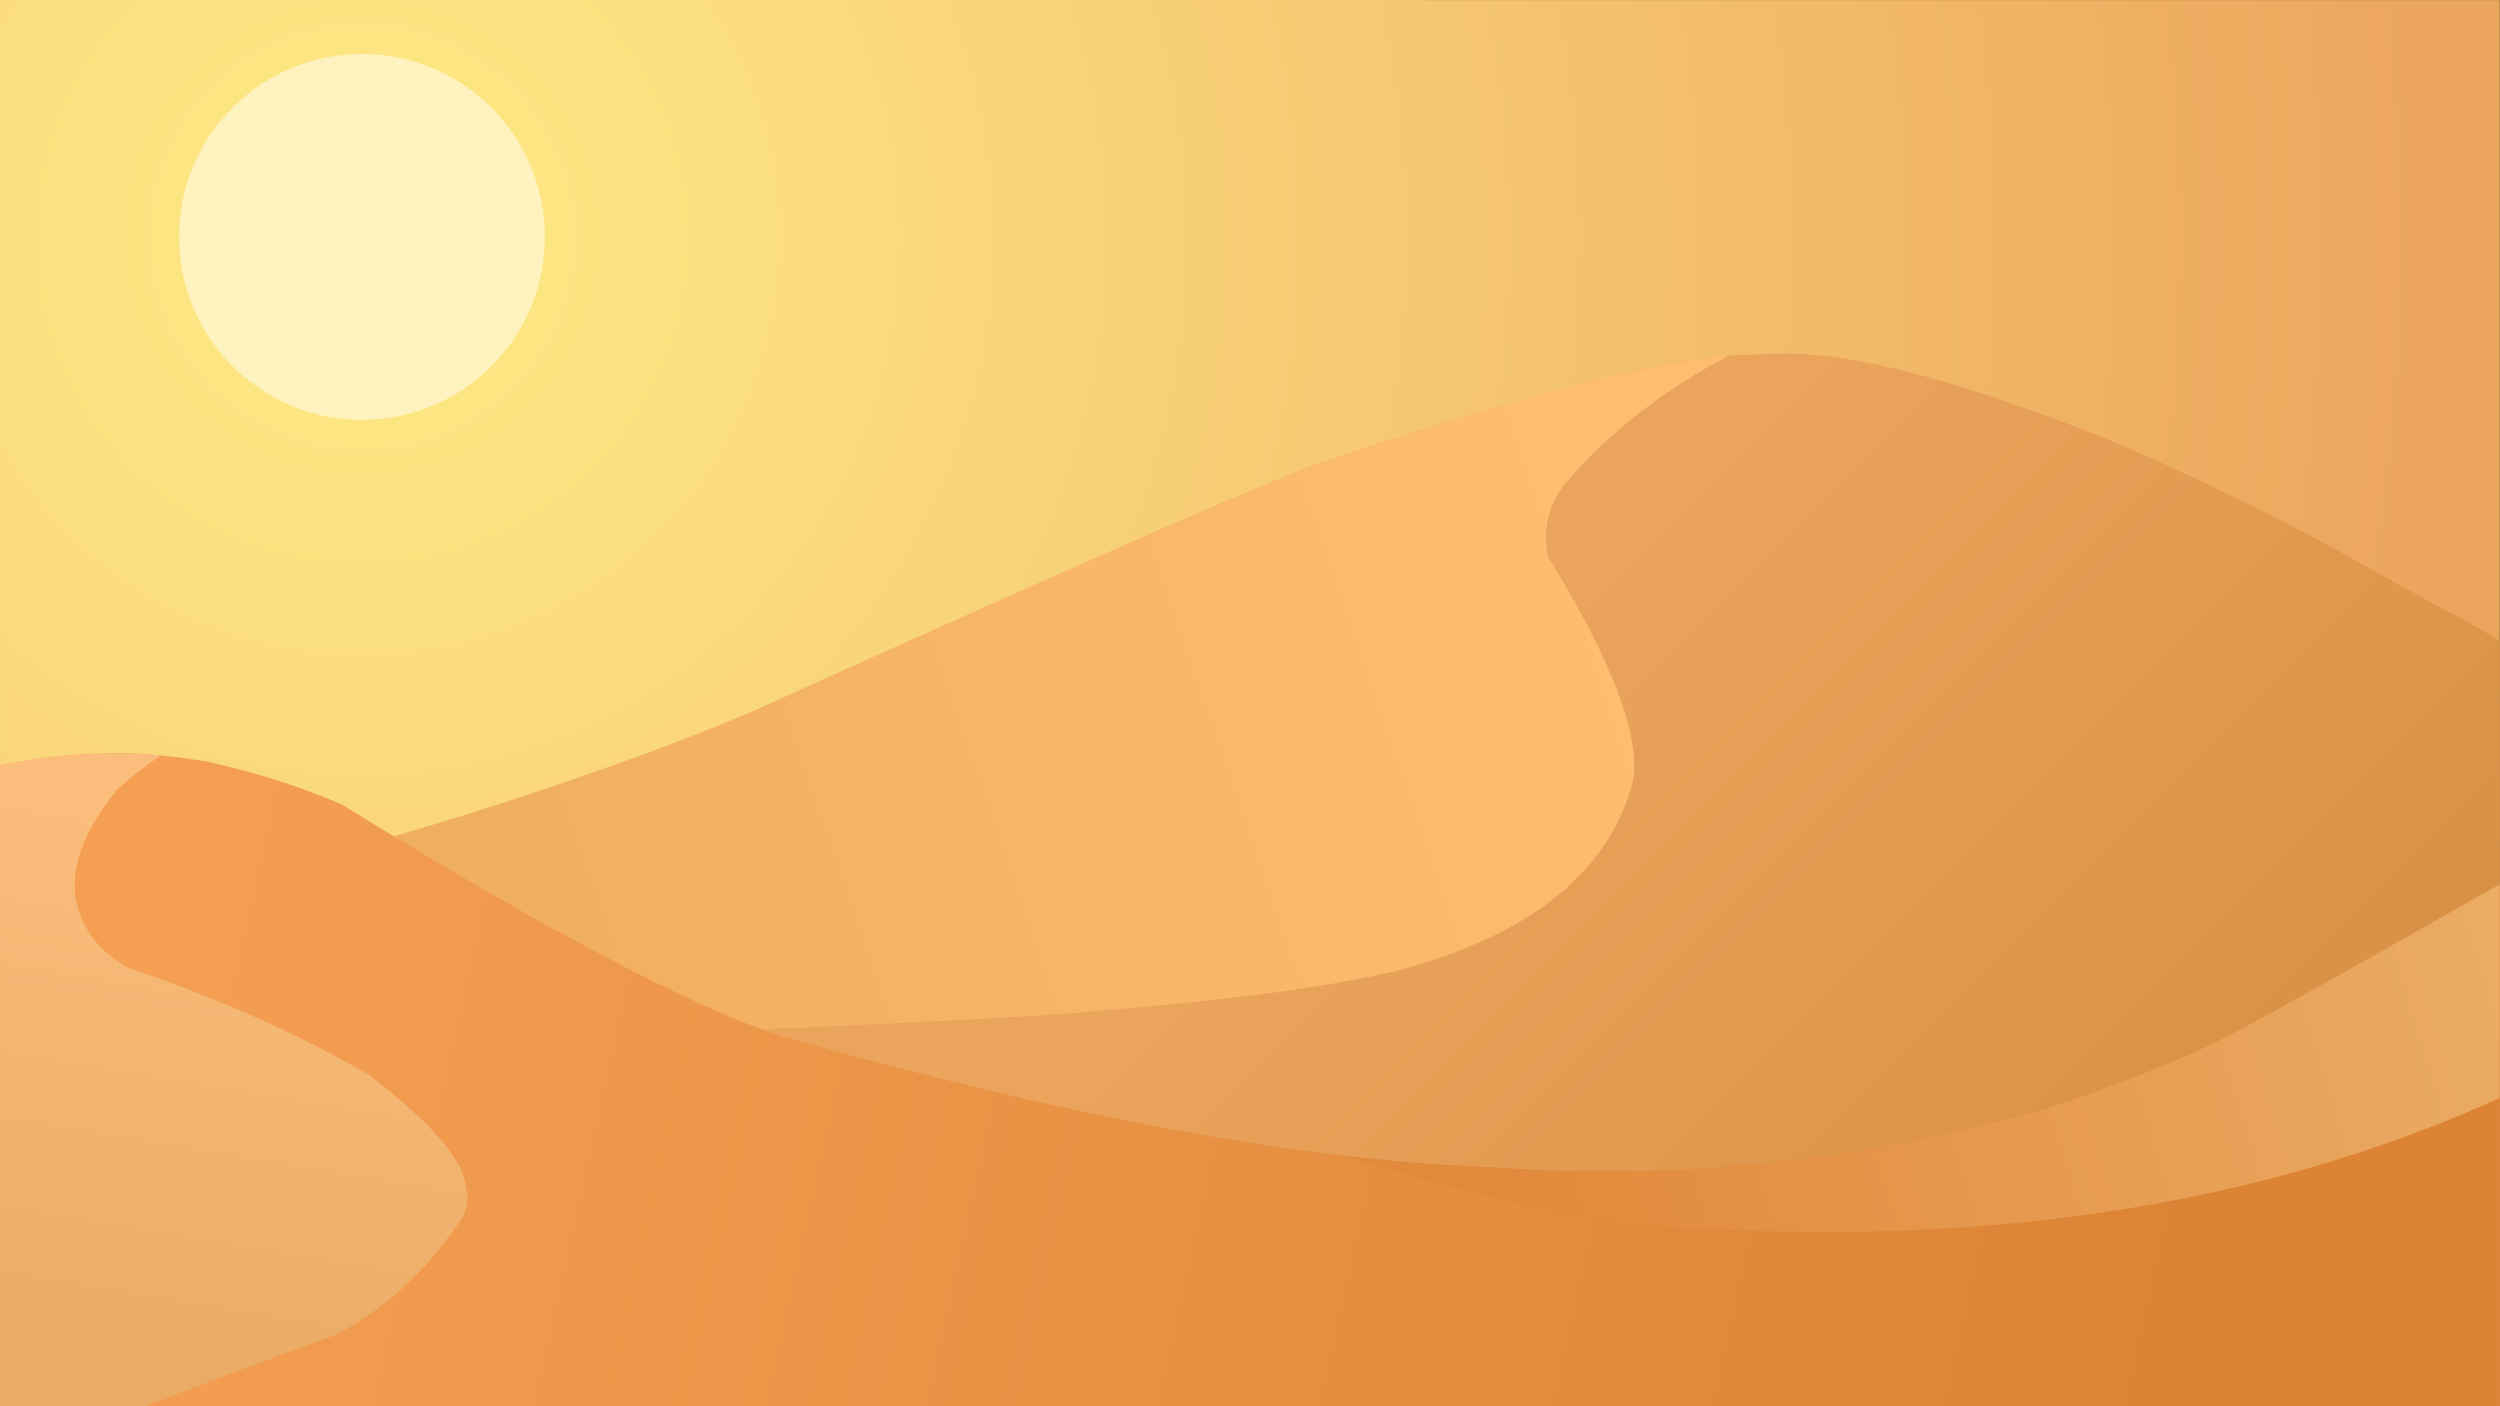 <?xml version="1.0" encoding="UTF-8"?>
<svg xmlns="http://www.w3.org/2000/svg" xmlns:xlink="http://www.w3.org/1999/xlink" width="3840" height="2160" viewBox="0 0 3840 2160">
<rect x="0" y="0" width="3840" height="2160" fill="#333333" stroke="none"/>
<defs>
<clipPath id="clip-0">
<path clip-rule="nonzero" d="M 0.016 0 L 0.016 2160 L 3839.641 2159.914 L 3839.641 0.09 Z M 0.016 0 "/>
</clipPath>
<clipPath id="clip-1">
<path clip-rule="nonzero" d="M 0.016 0 L 0.016 2160 L 3839.641 2159.914 L 3839.641 0.09 Z M 0.016 0 "/>
</clipPath>
<radialGradient id="radial-pattern-0" gradientUnits="userSpaceOnUse" cx="-1198.5" cy="-214.707" fx="-1198.5" fy="-214.707" r="3227.722" gradientTransform="matrix(1, 0, 0, 1, 1754.55, 578.6)">
<stop offset="0" stop-color="rgb(99.969%, 92.439%, 52.486%)" stop-opacity="1"/>
<stop offset="0.008" stop-color="rgb(99.896%, 92.168%, 52.328%)" stop-opacity="1"/>
<stop offset="0.02" stop-color="rgb(99.809%, 91.841%, 52.139%)" stop-opacity="1"/>
<stop offset="0.031" stop-color="rgb(99.722%, 91.515%, 51.952%)" stop-opacity="1"/>
<stop offset="0.043" stop-color="rgb(99.635%, 91.188%, 51.762%)" stop-opacity="1"/>
<stop offset="0.055" stop-color="rgb(99.547%, 90.863%, 51.575%)" stop-opacity="1"/>
<stop offset="0.066" stop-color="rgb(99.46%, 90.536%, 51.385%)" stop-opacity="1"/>
<stop offset="0.078" stop-color="rgb(99.373%, 90.21%, 51.198%)" stop-opacity="1"/>
<stop offset="0.09" stop-color="rgb(99.286%, 89.883%, 51.009%)" stop-opacity="1"/>
<stop offset="0.102" stop-color="rgb(99.199%, 89.557%, 50.821%)" stop-opacity="1"/>
<stop offset="0.113" stop-color="rgb(99.11%, 89.23%, 50.632%)" stop-opacity="1"/>
<stop offset="0.125" stop-color="rgb(99.023%, 88.905%, 50.444%)" stop-opacity="1"/>
<stop offset="0.137" stop-color="rgb(98.936%, 88.579%, 50.255%)" stop-opacity="1"/>
<stop offset="0.148" stop-color="rgb(98.849%, 88.252%, 50.067%)" stop-opacity="1"/>
<stop offset="0.16" stop-color="rgb(98.761%, 87.926%, 49.878%)" stop-opacity="1"/>
<stop offset="0.172" stop-color="rgb(98.674%, 87.599%, 49.69%)" stop-opacity="1"/>
<stop offset="0.184" stop-color="rgb(98.587%, 87.273%, 49.501%)" stop-opacity="1"/>
<stop offset="0.195" stop-color="rgb(98.5%, 86.946%, 49.313%)" stop-opacity="1"/>
<stop offset="0.207" stop-color="rgb(98.413%, 86.621%, 49.124%)" stop-opacity="1"/>
<stop offset="0.219" stop-color="rgb(98.325%, 86.295%, 48.936%)" stop-opacity="1"/>
<stop offset="0.23" stop-color="rgb(98.238%, 85.968%, 48.749%)" stop-opacity="1"/>
<stop offset="0.242" stop-color="rgb(98.151%, 85.641%, 48.56%)" stop-opacity="1"/>
<stop offset="0.254" stop-color="rgb(98.079%, 85.37%, 48.402%)" stop-opacity="1"/>
<stop offset="0.262" stop-color="rgb(98.019%, 85.152%, 48.277%)" stop-opacity="1"/>
<stop offset="0.27" stop-color="rgb(97.961%, 84.935%, 48.152%)" stop-opacity="1"/>
<stop offset="0.277" stop-color="rgb(97.903%, 84.717%, 48.026%)" stop-opacity="1"/>
<stop offset="0.285" stop-color="rgb(97.845%, 84.5%, 47.9%)" stop-opacity="1"/>
<stop offset="0.293" stop-color="rgb(97.787%, 84.282%, 47.775%)" stop-opacity="1"/>
<stop offset="0.301" stop-color="rgb(97.729%, 84.064%, 47.649%)" stop-opacity="1"/>
<stop offset="0.309" stop-color="rgb(97.67%, 83.847%, 47.523%)" stop-opacity="1"/>
<stop offset="0.316" stop-color="rgb(97.612%, 83.629%, 47.398%)" stop-opacity="1"/>
<stop offset="0.324" stop-color="rgb(97.554%, 83.412%, 47.272%)" stop-opacity="1"/>
<stop offset="0.332" stop-color="rgb(97.496%, 83.194%, 47.147%)" stop-opacity="1"/>
<stop offset="0.34" stop-color="rgb(97.438%, 82.977%, 47.021%)" stop-opacity="1"/>
<stop offset="0.348" stop-color="rgb(97.38%, 82.759%, 46.895%)" stop-opacity="1"/>
<stop offset="0.355" stop-color="rgb(97.322%, 82.542%, 46.77%)" stop-opacity="1"/>
<stop offset="0.363" stop-color="rgb(97.263%, 82.324%, 46.645%)" stop-opacity="1"/>
<stop offset="0.371" stop-color="rgb(97.205%, 82.106%, 46.518%)" stop-opacity="1"/>
<stop offset="0.379" stop-color="rgb(97.147%, 81.889%, 46.393%)" stop-opacity="1"/>
<stop offset="0.387" stop-color="rgb(97.089%, 81.671%, 46.268%)" stop-opacity="1"/>
<stop offset="0.395" stop-color="rgb(97.031%, 81.454%, 46.141%)" stop-opacity="1"/>
<stop offset="0.402" stop-color="rgb(96.973%, 81.236%, 46.016%)" stop-opacity="1"/>
<stop offset="0.41" stop-color="rgb(96.915%, 81.02%, 45.891%)" stop-opacity="1"/>
<stop offset="0.418" stop-color="rgb(96.855%, 80.801%, 45.764%)" stop-opacity="1"/>
<stop offset="0.426" stop-color="rgb(96.797%, 80.585%, 45.639%)" stop-opacity="1"/>
<stop offset="0.434" stop-color="rgb(96.739%, 80.367%, 45.514%)" stop-opacity="1"/>
<stop offset="0.441" stop-color="rgb(96.681%, 80.148%, 45.389%)" stop-opacity="1"/>
<stop offset="0.449" stop-color="rgb(96.623%, 79.932%, 45.262%)" stop-opacity="1"/>
<stop offset="0.457" stop-color="rgb(96.565%, 79.713%, 45.137%)" stop-opacity="1"/>
<stop offset="0.465" stop-color="rgb(96.506%, 79.497%, 45.012%)" stop-opacity="1"/>
<stop offset="0.473" stop-color="rgb(96.448%, 79.279%, 44.885%)" stop-opacity="1"/>
<stop offset="0.48" stop-color="rgb(96.39%, 79.062%, 44.76%)" stop-opacity="1"/>
<stop offset="0.488" stop-color="rgb(96.332%, 78.844%, 44.635%)" stop-opacity="1"/>
<stop offset="0.496" stop-color="rgb(96.274%, 78.627%, 44.508%)" stop-opacity="1"/>
<stop offset="0.504" stop-color="rgb(96.201%, 78.355%, 44.351%)" stop-opacity="1"/>
<stop offset="0.516" stop-color="rgb(96.114%, 78.029%, 44.164%)" stop-opacity="1"/>
<stop offset="0.527" stop-color="rgb(96.025%, 77.702%, 43.974%)" stop-opacity="1"/>
<stop offset="0.539" stop-color="rgb(95.938%, 77.376%, 43.787%)" stop-opacity="1"/>
<stop offset="0.551" stop-color="rgb(95.851%, 77.049%, 43.597%)" stop-opacity="1"/>
<stop offset="0.562" stop-color="rgb(95.764%, 76.723%, 43.41%)" stop-opacity="1"/>
<stop offset="0.574" stop-color="rgb(95.677%, 76.396%, 43.221%)" stop-opacity="1"/>
<stop offset="0.586" stop-color="rgb(95.589%, 76.071%, 43.033%)" stop-opacity="1"/>
<stop offset="0.598" stop-color="rgb(95.502%, 75.745%, 42.844%)" stop-opacity="1"/>
<stop offset="0.609" stop-color="rgb(95.415%, 75.418%, 42.656%)" stop-opacity="1"/>
<stop offset="0.621" stop-color="rgb(95.328%, 75.092%, 42.467%)" stop-opacity="1"/>
<stop offset="0.633" stop-color="rgb(95.255%, 74.82%, 42.311%)" stop-opacity="1"/>
<stop offset="0.641" stop-color="rgb(95.197%, 74.602%, 42.184%)" stop-opacity="1"/>
<stop offset="0.648" stop-color="rgb(95.139%, 74.385%, 42.059%)" stop-opacity="1"/>
<stop offset="0.656" stop-color="rgb(95.081%, 74.167%, 41.934%)" stop-opacity="1"/>
<stop offset="0.664" stop-color="rgb(95.023%, 73.95%, 41.808%)" stop-opacity="1"/>
<stop offset="0.672" stop-color="rgb(94.965%, 73.732%, 41.682%)" stop-opacity="1"/>
<stop offset="0.68" stop-color="rgb(94.905%, 73.514%, 41.557%)" stop-opacity="1"/>
<stop offset="0.688" stop-color="rgb(94.847%, 73.297%, 41.431%)" stop-opacity="1"/>
<stop offset="0.695" stop-color="rgb(94.789%, 73.079%, 41.306%)" stop-opacity="1"/>
<stop offset="0.703" stop-color="rgb(94.731%, 72.862%, 41.18%)" stop-opacity="1"/>
<stop offset="0.711" stop-color="rgb(94.673%, 72.644%, 41.054%)" stop-opacity="1"/>
<stop offset="0.719" stop-color="rgb(94.615%, 72.427%, 40.929%)" stop-opacity="1"/>
<stop offset="0.727" stop-color="rgb(94.556%, 72.209%, 40.804%)" stop-opacity="1"/>
<stop offset="0.734" stop-color="rgb(94.498%, 71.992%, 40.677%)" stop-opacity="1"/>
<stop offset="0.742" stop-color="rgb(94.44%, 71.774%, 40.552%)" stop-opacity="1"/>
<stop offset="0.75" stop-color="rgb(94.382%, 71.556%, 40.427%)" stop-opacity="1"/>
<stop offset="0.758" stop-color="rgb(94.308%, 71.284%, 40.269%)" stop-opacity="1"/>
<stop offset="0.77" stop-color="rgb(94.221%, 70.959%, 40.08%)" stop-opacity="1"/>
<stop offset="0.781" stop-color="rgb(94.135%, 70.633%, 39.893%)" stop-opacity="1"/>
<stop offset="0.793" stop-color="rgb(94.046%, 70.306%, 39.703%)" stop-opacity="1"/>
<stop offset="0.805" stop-color="rgb(93.959%, 69.98%, 39.516%)" stop-opacity="1"/>
<stop offset="0.816" stop-color="rgb(93.887%, 69.708%, 39.359%)" stop-opacity="1"/>
<stop offset="0.824" stop-color="rgb(93.829%, 69.49%, 39.233%)" stop-opacity="1"/>
<stop offset="0.832" stop-color="rgb(93.77%, 69.273%, 39.107%)" stop-opacity="1"/>
<stop offset="0.84" stop-color="rgb(93.712%, 69.055%, 38.982%)" stop-opacity="1"/>
<stop offset="0.848" stop-color="rgb(93.654%, 68.837%, 38.857%)" stop-opacity="1"/>
<stop offset="0.855" stop-color="rgb(93.596%, 68.62%, 38.73%)" stop-opacity="1"/>
<stop offset="0.863" stop-color="rgb(93.538%, 68.402%, 38.605%)" stop-opacity="1"/>
<stop offset="0.871" stop-color="rgb(93.48%, 68.185%, 38.48%)" stop-opacity="1"/>
<stop offset="0.879" stop-color="rgb(93.407%, 67.914%, 38.322%)" stop-opacity="1"/>
<stop offset="0.891" stop-color="rgb(93.32%, 67.587%, 38.133%)" stop-opacity="1"/>
<stop offset="0.902" stop-color="rgb(93.231%, 67.261%, 37.946%)" stop-opacity="1"/>
<stop offset="0.914" stop-color="rgb(93.159%, 66.989%, 37.788%)" stop-opacity="1"/>
<stop offset="0.922" stop-color="rgb(93.102%, 66.771%, 37.663%)" stop-opacity="1"/>
<stop offset="0.93" stop-color="rgb(93.044%, 66.554%, 37.537%)" stop-opacity="1"/>
<stop offset="0.938" stop-color="rgb(92.984%, 66.336%, 37.411%)" stop-opacity="1"/>
<stop offset="0.945" stop-color="rgb(92.911%, 66.064%, 37.254%)" stop-opacity="1"/>
<stop offset="0.957" stop-color="rgb(92.839%, 65.793%, 37.097%)" stop-opacity="1"/>
<stop offset="0.965" stop-color="rgb(92.781%, 65.575%, 36.972%)" stop-opacity="1"/>
<stop offset="0.973" stop-color="rgb(92.708%, 65.303%, 36.815%)" stop-opacity="1"/>
<stop offset="0.984" stop-color="rgb(92.636%, 65.031%, 36.658%)" stop-opacity="1"/>
<stop offset="0.992" stop-color="rgb(92.577%, 64.813%, 36.533%)" stop-opacity="1"/>
<stop offset="1" stop-color="rgb(92.548%, 64.705%, 36.47%)" stop-opacity="1"/>
</radialGradient>
<clipPath id="clip-2">
<path clip-rule="nonzero" d="M 0 543 L 3840 543 L 3840 2160 L 0 2160 Z M 0 543 "/>
</clipPath>
<clipPath id="clip-3">
<path clip-rule="nonzero" d="M 2744.051 543.012 C 2741.43 543.012 2738.84 543.039 2736.289 543.09 L 2687.609 544.789 C 2577.578 545.699 2363.371 599.301 2044.969 705.578 C 1989.039 721.25 1693.621 849.949 1158.711 1091.68 C 1049.578 1138.73 908.367 1189.988 735.074 1245.469 C 455.906 1333.727 210.883 1389.98 0 1414.23 L 0.016 1414.234 L 0.016 2160 L 3839.641 2159.914 L 3839.641 984.172 L 3839.672 984.172 C 3797.879 958.898 3772.672 944.82 3764.039 941.941 L 3571.91 835.289 C 3448.379 769.68 3333.949 715.07 3228.641 671.461 C 3013.18 585.828 2851.648 543.012 2744.051 543.012 Z M 2744.051 543.012 "/>
</clipPath>
<clipPath id="clip-4">
<path clip-rule="nonzero" d="M 2744.051 543.012 C 2741.43 543.012 2738.84 543.039 2736.289 543.09 L 2687.609 544.789 C 2577.578 545.699 2363.371 599.301 2044.969 705.578 C 1989.039 721.25 1693.621 849.949 1158.711 1091.68 C 1049.578 1138.73 908.367 1189.988 735.074 1245.469 C 455.906 1333.727 210.883 1389.98 0 1414.23 L 0.016 1414.234 L 0.016 2160 L 3839.641 2159.914 L 3839.641 984.172 L 3839.672 984.172 C 3797.879 958.898 3772.672 944.82 3764.039 941.941 L 3571.91 835.289 C 3448.379 769.68 3333.949 715.07 3228.641 671.461 C 3013.18 585.828 2851.648 543.012 2744.051 543.012 Z M 2744.051 543.012 "/>
</clipPath>
<linearGradient id="linear-pattern-0" gradientUnits="userSpaceOnUse" x1="-727.274" y1="-1659.584" x2="2910.507" y2="1978.186" gradientTransform="matrix(0.75, 0, 0, 0.75, 1754.55, 578.6)">
<stop offset="0" stop-color="rgb(92.548%, 64.705%, 36.47%)" stop-opacity="1"/>
<stop offset="0.296" stop-color="rgb(92.424%, 64.574%, 36.319%)" stop-opacity="1"/>
<stop offset="0.5" stop-color="rgb(92.3%, 64.444%, 36.169%)" stop-opacity="1"/>
<stop offset="0.508" stop-color="rgb(92.218%, 64.357%, 36.069%)" stop-opacity="1"/>
<stop offset="0.516" stop-color="rgb(92.053%, 64.183%, 35.87%)" stop-opacity="1"/>
<stop offset="0.523" stop-color="rgb(91.888%, 64.011%, 35.672%)" stop-opacity="1"/>
<stop offset="0.531" stop-color="rgb(91.724%, 63.838%, 35.472%)" stop-opacity="1"/>
<stop offset="0.539" stop-color="rgb(91.56%, 63.664%, 35.274%)" stop-opacity="1"/>
<stop offset="0.547" stop-color="rgb(91.396%, 63.492%, 35.074%)" stop-opacity="1"/>
<stop offset="0.555" stop-color="rgb(91.231%, 63.318%, 34.875%)" stop-opacity="1"/>
<stop offset="0.562" stop-color="rgb(91.068%, 63.145%, 34.677%)" stop-opacity="1"/>
<stop offset="0.57" stop-color="rgb(90.903%, 62.973%, 34.477%)" stop-opacity="1"/>
<stop offset="0.578" stop-color="rgb(90.738%, 62.799%, 34.279%)" stop-opacity="1"/>
<stop offset="0.586" stop-color="rgb(90.573%, 62.627%, 34.081%)" stop-opacity="1"/>
<stop offset="0.594" stop-color="rgb(90.41%, 62.454%, 33.881%)" stop-opacity="1"/>
<stop offset="0.602" stop-color="rgb(90.245%, 62.28%, 33.682%)" stop-opacity="1"/>
<stop offset="0.609" stop-color="rgb(90.08%, 62.108%, 33.482%)" stop-opacity="1"/>
<stop offset="0.617" stop-color="rgb(89.917%, 61.934%, 33.284%)" stop-opacity="1"/>
<stop offset="0.625" stop-color="rgb(89.752%, 61.761%, 33.086%)" stop-opacity="1"/>
<stop offset="0.633" stop-color="rgb(89.587%, 61.589%, 32.886%)" stop-opacity="1"/>
<stop offset="0.641" stop-color="rgb(89.424%, 61.415%, 32.687%)" stop-opacity="1"/>
<stop offset="0.648" stop-color="rgb(89.259%, 61.243%, 32.487%)" stop-opacity="1"/>
<stop offset="0.656" stop-color="rgb(89.095%, 61.07%, 32.289%)" stop-opacity="1"/>
<stop offset="0.664" stop-color="rgb(88.93%, 60.896%, 32.091%)" stop-opacity="1"/>
<stop offset="0.672" stop-color="rgb(88.766%, 60.724%, 31.891%)" stop-opacity="1"/>
<stop offset="0.68" stop-color="rgb(88.602%, 60.55%, 31.693%)" stop-opacity="1"/>
<stop offset="0.688" stop-color="rgb(88.437%, 60.378%, 31.494%)" stop-opacity="1"/>
<stop offset="0.695" stop-color="rgb(88.274%, 60.205%, 31.294%)" stop-opacity="1"/>
<stop offset="0.703" stop-color="rgb(88.109%, 60.031%, 31.096%)" stop-opacity="1"/>
<stop offset="0.704" stop-color="rgb(87.944%, 59.859%, 30.896%)" stop-opacity="1"/>
<stop offset="0.711" stop-color="rgb(87.862%, 59.773%, 30.797%)" stop-opacity="1"/>
<stop offset="0.719" stop-color="rgb(87.779%, 59.686%, 30.698%)" stop-opacity="1"/>
<stop offset="0.727" stop-color="rgb(87.616%, 59.512%, 30.499%)" stop-opacity="1"/>
<stop offset="0.734" stop-color="rgb(87.451%, 59.34%, 30.299%)" stop-opacity="1"/>
<stop offset="0.742" stop-color="rgb(87.286%, 59.166%, 30.101%)" stop-opacity="1"/>
<stop offset="0.75" stop-color="rgb(87.123%, 58.994%, 29.901%)" stop-opacity="1"/>
<stop offset="0.758" stop-color="rgb(86.958%, 58.821%, 29.703%)" stop-opacity="1"/>
<stop offset="0.766" stop-color="rgb(86.794%, 58.647%, 29.504%)" stop-opacity="1"/>
<stop offset="0.773" stop-color="rgb(86.629%, 58.475%, 29.305%)" stop-opacity="1"/>
<stop offset="0.781" stop-color="rgb(86.465%, 58.302%, 29.106%)" stop-opacity="1"/>
<stop offset="0.789" stop-color="rgb(86.301%, 58.128%, 28.908%)" stop-opacity="1"/>
<stop offset="0.797" stop-color="rgb(86.136%, 57.956%, 28.708%)" stop-opacity="1"/>
<stop offset="0.805" stop-color="rgb(85.973%, 57.782%, 28.51%)" stop-opacity="1"/>
<stop offset="0.812" stop-color="rgb(85.808%, 57.61%, 28.31%)" stop-opacity="1"/>
<stop offset="0.82" stop-color="rgb(85.643%, 57.437%, 28.111%)" stop-opacity="1"/>
<stop offset="0.828" stop-color="rgb(85.48%, 57.263%, 27.913%)" stop-opacity="1"/>
<stop offset="0.844" stop-color="rgb(85.246%, 57.019%, 27.632%)" stop-opacity="1"/>
<stop offset="0.875" stop-color="rgb(85.097%, 56.862%, 27.451%)" stop-opacity="1"/>
<stop offset="1" stop-color="rgb(85.097%, 56.862%, 27.451%)" stop-opacity="1"/>
</linearGradient>
<clipPath id="clip-5">
<path clip-rule="nonzero" d="M 0 546 L 2655 546 L 2655 1587 L 0 1587 Z M 0 546 "/>
</clipPath>
<clipPath id="clip-6">
<path clip-rule="nonzero" d="M 2654.879 546.359 C 2537.609 555.93 2334.309 609 2044.969 705.578 C 1989.039 721.25 1693.621 849.949 1158.711 1091.68 C 1049.578 1138.73 908.367 1189.988 735.074 1245.469 C 455.906 1333.727 210.883 1389.98 0 1414.23 L 0.016 1414.234 L 0.016 1485.312 L 0.035 1485.312 C 19.141 1492.984 34.352 1497.812 45.66 1499.801 C 55.258 1508.07 147.934 1524.867 323.688 1550.195 C 541.922 1574.488 749.246 1586.633 945.664 1586.633 C 1011.031 1586.633 1075.191 1585.289 1138.148 1582.598 C 1467.121 1568.125 1649.32 1558.172 1684.73 1552.734 C 1889.691 1536.281 2044.012 1515.59 2147.711 1490.656 C 2350.68 1436.281 2470.762 1339.824 2507.93 1201.285 C 2521.039 1132.871 2477.578 1017.391 2377.559 854.82 C 2369.879 814.551 2377.629 778.5 2400.809 746.691 C 2453.211 684.27 2517.211 629.43 2592.789 582.141 C 2612.699 569.691 2633.41 557.762 2654.93 546.359 Z M 2654.879 546.359 "/>
</clipPath>
<clipPath id="clip-7">
<path clip-rule="nonzero" d="M 2654.879 546.359 C 2537.609 555.93 2334.309 609 2044.969 705.578 C 1989.039 721.25 1693.621 849.949 1158.711 1091.68 C 1049.578 1138.73 908.367 1189.988 735.074 1245.469 C 455.906 1333.727 210.883 1389.98 0 1414.23 L 0.016 1414.234 L 0.016 1485.312 L 0.035 1485.312 C 19.141 1492.984 34.352 1497.812 45.66 1499.801 C 55.258 1508.07 147.934 1524.867 323.688 1550.195 C 541.922 1574.488 749.246 1586.633 945.664 1586.633 C 1011.031 1586.633 1075.191 1585.289 1138.148 1582.598 C 1467.121 1568.125 1649.32 1558.172 1684.73 1552.734 C 1889.691 1536.281 2044.012 1515.59 2147.711 1490.656 C 2350.68 1436.281 2470.762 1339.824 2507.93 1201.285 C 2521.039 1132.871 2477.578 1017.391 2377.559 854.82 C 2369.879 814.551 2377.629 778.5 2400.809 746.691 C 2453.211 684.27 2517.211 629.43 2592.789 582.141 C 2612.699 569.691 2633.41 557.762 2654.93 546.359 Z M 2654.879 546.359 "/>
</clipPath>
<linearGradient id="linear-pattern-1" gradientUnits="userSpaceOnUse" x1="-2349.947" y1="1313.363" x2="1242.279" y2="78.532" gradientTransform="matrix(0.75, 0, 0, 0.75, 1754.55, 578.6)">
<stop offset="0" stop-color="rgb(92.548%, 66.666%, 36.078%)" stop-opacity="1"/>
<stop offset="0.062" stop-color="rgb(92.548%, 66.666%, 36.078%)" stop-opacity="1"/>
<stop offset="0.094" stop-color="rgb(92.633%, 66.751%, 36.171%)" stop-opacity="1"/>
<stop offset="0.119" stop-color="rgb(92.86%, 66.978%, 36.423%)" stop-opacity="1"/>
<stop offset="0.125" stop-color="rgb(93.002%, 67.12%, 36.58%)" stop-opacity="1"/>
<stop offset="0.156" stop-color="rgb(93.144%, 67.262%, 36.737%)" stop-opacity="1"/>
<stop offset="0.188" stop-color="rgb(93.428%, 67.546%, 37.05%)" stop-opacity="1"/>
<stop offset="0.219" stop-color="rgb(93.712%, 67.83%, 37.364%)" stop-opacity="1"/>
<stop offset="0.25" stop-color="rgb(93.997%, 68.114%, 37.679%)" stop-opacity="1"/>
<stop offset="0.281" stop-color="rgb(94.281%, 68.398%, 37.991%)" stop-opacity="1"/>
<stop offset="0.312" stop-color="rgb(94.565%, 68.683%, 38.306%)" stop-opacity="1"/>
<stop offset="0.344" stop-color="rgb(94.849%, 68.967%, 38.62%)" stop-opacity="1"/>
<stop offset="0.375" stop-color="rgb(95.132%, 69.25%, 38.934%)" stop-opacity="1"/>
<stop offset="0.406" stop-color="rgb(95.416%, 69.534%, 39.247%)" stop-opacity="1"/>
<stop offset="0.438" stop-color="rgb(95.7%, 69.818%, 39.561%)" stop-opacity="1"/>
<stop offset="0.469" stop-color="rgb(95.984%, 70.102%, 39.876%)" stop-opacity="1"/>
<stop offset="0.5" stop-color="rgb(96.269%, 70.386%, 40.19%)" stop-opacity="1"/>
<stop offset="0.531" stop-color="rgb(96.553%, 70.67%, 40.503%)" stop-opacity="1"/>
<stop offset="0.562" stop-color="rgb(96.837%, 70.955%, 40.817%)" stop-opacity="1"/>
<stop offset="0.594" stop-color="rgb(97.121%, 71.239%, 41.132%)" stop-opacity="1"/>
<stop offset="0.625" stop-color="rgb(97.404%, 71.523%, 41.444%)" stop-opacity="1"/>
<stop offset="0.656" stop-color="rgb(97.688%, 71.806%, 41.759%)" stop-opacity="1"/>
<stop offset="0.688" stop-color="rgb(97.972%, 72.09%, 42.073%)" stop-opacity="1"/>
<stop offset="0.719" stop-color="rgb(98.256%, 72.374%, 42.387%)" stop-opacity="1"/>
<stop offset="0.75" stop-color="rgb(98.541%, 72.658%, 42.7%)" stop-opacity="1"/>
<stop offset="0.781" stop-color="rgb(98.825%, 72.942%, 43.015%)" stop-opacity="1"/>
<stop offset="0.812" stop-color="rgb(99.109%, 73.227%, 43.329%)" stop-opacity="1"/>
<stop offset="0.844" stop-color="rgb(99.393%, 73.511%, 43.642%)" stop-opacity="1"/>
<stop offset="0.875" stop-color="rgb(99.677%, 73.795%, 43.956%)" stop-opacity="1"/>
<stop offset="0.881" stop-color="rgb(99.908%, 74.026%, 44.212%)" stop-opacity="1"/>
<stop offset="1" stop-color="rgb(100%, 74.117%, 44.313%)" stop-opacity="1"/>
</linearGradient>
<clipPath id="clip-8">
<path clip-rule="nonzero" d="M 0 1157 L 3840 1157 L 3840 2160 L 0 2160 Z M 0 1157 "/>
</clipPath>
<clipPath id="clip-9">
<path clip-rule="nonzero" d="M 185.547 1157 C 182.117 1157 178.766 1157.039 175.488 1157.109 L 131.062 1158.309 C 87.816 1160.629 44.129 1166.32 0 1175.391 L 0.016 1175.391 L 0.016 2160 L 3839.641 2159.914 L 3839.641 1358.371 L 3839.629 1358.371 C 3837.391 1359.465 3835.129 1360.629 3832.82 1361.863 C 3575.02 1508.66 3426.211 1590.945 3386.391 1608.723 C 3311.32 1643.695 3221.93 1677.504 3118.211 1710.152 C 2897.719 1769.672 2680.129 1799.43 2465.43 1799.43 C 2407.102 1799.43 2348.988 1797.234 2291.09 1792.844 C 2006.66 1783.625 1643.441 1716.707 1201.449 1592.098 C 1061.73 1546.293 835.676 1427.191 523.293 1234.789 C 460.871 1208.137 392.812 1186.535 319.125 1169.996 C 266.188 1161.328 221.66 1157 185.547 1157 Z M 185.547 1157 "/>
</clipPath>
<clipPath id="clip-10">
<path clip-rule="nonzero" d="M 185.547 1157 C 182.117 1157 178.766 1157.039 175.488 1157.109 L 131.062 1158.309 C 87.816 1160.629 44.129 1166.32 0 1175.391 L 0.016 1175.391 L 0.016 2160 L 3839.641 2159.914 L 3839.641 1358.371 L 3839.629 1358.371 C 3837.391 1359.465 3835.129 1360.629 3832.82 1361.863 C 3575.02 1508.66 3426.211 1590.945 3386.391 1608.723 C 3311.32 1643.695 3221.93 1677.504 3118.211 1710.152 C 2897.719 1769.672 2680.129 1799.43 2465.43 1799.43 C 2407.102 1799.43 2348.988 1797.234 2291.09 1792.844 C 2006.66 1783.625 1643.441 1716.707 1201.449 1592.098 C 1061.73 1546.293 835.676 1427.191 523.293 1234.789 C 460.871 1208.137 392.812 1186.535 319.125 1169.996 C 266.188 1161.328 221.66 1157 185.547 1157 Z M 185.547 1157 "/>
</clipPath>
<linearGradient id="linear-pattern-2" gradientUnits="userSpaceOnUse" x1="-2363.942" y1="881.637" x2="2797.86" y2="2028.704" gradientTransform="matrix(0.75, 0, 0, 0.75, 1754.55, 578.6)">
<stop offset="0" stop-color="rgb(96.077%, 62.352%, 32.549%)" stop-opacity="1"/>
<stop offset="0.055" stop-color="rgb(96.031%, 62.302%, 32.491%)" stop-opacity="1"/>
<stop offset="0.062" stop-color="rgb(95.985%, 62.253%, 32.434%)" stop-opacity="1"/>
<stop offset="0.078" stop-color="rgb(95.889%, 62.149%, 32.315%)" stop-opacity="1"/>
<stop offset="0.094" stop-color="rgb(95.699%, 61.942%, 32.077%)" stop-opacity="1"/>
<stop offset="0.109" stop-color="rgb(95.506%, 61.736%, 31.841%)" stop-opacity="1"/>
<stop offset="0.125" stop-color="rgb(95.316%, 61.53%, 31.604%)" stop-opacity="1"/>
<stop offset="0.141" stop-color="rgb(95.125%, 61.324%, 31.367%)" stop-opacity="1"/>
<stop offset="0.156" stop-color="rgb(94.934%, 61.118%, 31.131%)" stop-opacity="1"/>
<stop offset="0.172" stop-color="rgb(94.743%, 60.912%, 30.894%)" stop-opacity="1"/>
<stop offset="0.188" stop-color="rgb(94.553%, 60.706%, 30.656%)" stop-opacity="1"/>
<stop offset="0.203" stop-color="rgb(94.362%, 60.498%, 30.42%)" stop-opacity="1"/>
<stop offset="0.219" stop-color="rgb(94.171%, 60.292%, 30.183%)" stop-opacity="1"/>
<stop offset="0.234" stop-color="rgb(93.979%, 60.086%, 29.947%)" stop-opacity="1"/>
<stop offset="0.25" stop-color="rgb(93.788%, 59.88%, 29.71%)" stop-opacity="1"/>
<stop offset="0.266" stop-color="rgb(93.597%, 59.674%, 29.474%)" stop-opacity="1"/>
<stop offset="0.281" stop-color="rgb(93.407%, 59.468%, 29.237%)" stop-opacity="1"/>
<stop offset="0.297" stop-color="rgb(93.216%, 59.262%, 28.999%)" stop-opacity="1"/>
<stop offset="0.312" stop-color="rgb(93.025%, 59.055%, 28.763%)" stop-opacity="1"/>
<stop offset="0.328" stop-color="rgb(92.834%, 58.849%, 28.526%)" stop-opacity="1"/>
<stop offset="0.344" stop-color="rgb(92.644%, 58.643%, 28.29%)" stop-opacity="1"/>
<stop offset="0.359" stop-color="rgb(92.451%, 58.437%, 28.053%)" stop-opacity="1"/>
<stop offset="0.375" stop-color="rgb(92.261%, 58.231%, 27.817%)" stop-opacity="1"/>
<stop offset="0.391" stop-color="rgb(92.07%, 58.025%, 27.579%)" stop-opacity="1"/>
<stop offset="0.406" stop-color="rgb(91.879%, 57.819%, 27.342%)" stop-opacity="1"/>
<stop offset="0.422" stop-color="rgb(91.689%, 57.613%, 27.106%)" stop-opacity="1"/>
<stop offset="0.438" stop-color="rgb(91.498%, 57.405%, 26.869%)" stop-opacity="1"/>
<stop offset="0.453" stop-color="rgb(91.307%, 57.199%, 26.633%)" stop-opacity="1"/>
<stop offset="0.469" stop-color="rgb(91.116%, 56.993%, 26.396%)" stop-opacity="1"/>
<stop offset="0.484" stop-color="rgb(90.924%, 56.787%, 26.158%)" stop-opacity="1"/>
<stop offset="0.5" stop-color="rgb(90.733%, 56.581%, 25.922%)" stop-opacity="1"/>
<stop offset="0.516" stop-color="rgb(90.543%, 56.375%, 25.685%)" stop-opacity="1"/>
<stop offset="0.531" stop-color="rgb(90.352%, 56.169%, 25.449%)" stop-opacity="1"/>
<stop offset="0.547" stop-color="rgb(90.161%, 55.962%, 25.212%)" stop-opacity="1"/>
<stop offset="0.562" stop-color="rgb(89.97%, 55.756%, 24.976%)" stop-opacity="1"/>
<stop offset="0.578" stop-color="rgb(89.78%, 55.55%, 24.739%)" stop-opacity="1"/>
<stop offset="0.594" stop-color="rgb(89.589%, 55.344%, 24.501%)" stop-opacity="1"/>
<stop offset="0.609" stop-color="rgb(89.397%, 55.138%, 24.265%)" stop-opacity="1"/>
<stop offset="0.625" stop-color="rgb(89.206%, 54.932%, 24.028%)" stop-opacity="1"/>
<stop offset="0.641" stop-color="rgb(89.015%, 54.726%, 23.792%)" stop-opacity="1"/>
<stop offset="0.656" stop-color="rgb(88.824%, 54.52%, 23.555%)" stop-opacity="1"/>
<stop offset="0.672" stop-color="rgb(88.634%, 54.312%, 23.318%)" stop-opacity="1"/>
<stop offset="0.688" stop-color="rgb(88.443%, 54.106%, 23.08%)" stop-opacity="1"/>
<stop offset="0.703" stop-color="rgb(88.252%, 53.9%, 22.844%)" stop-opacity="1"/>
<stop offset="0.719" stop-color="rgb(88.062%, 53.694%, 22.607%)" stop-opacity="1"/>
<stop offset="0.734" stop-color="rgb(87.869%, 53.488%, 22.371%)" stop-opacity="1"/>
<stop offset="0.75" stop-color="rgb(87.679%, 53.282%, 22.134%)" stop-opacity="1"/>
<stop offset="0.766" stop-color="rgb(87.488%, 53.076%, 21.898%)" stop-opacity="1"/>
<stop offset="0.781" stop-color="rgb(87.297%, 52.869%, 21.661%)" stop-opacity="1"/>
<stop offset="0.797" stop-color="rgb(87.106%, 52.663%, 21.423%)" stop-opacity="1"/>
<stop offset="0.812" stop-color="rgb(86.916%, 52.457%, 21.187%)" stop-opacity="1"/>
<stop offset="0.828" stop-color="rgb(86.725%, 52.251%, 20.95%)" stop-opacity="1"/>
<stop offset="0.844" stop-color="rgb(86.534%, 52.045%, 20.714%)" stop-opacity="1"/>
<stop offset="0.875" stop-color="rgb(86.356%, 51.852%, 20.494%)" stop-opacity="1"/>
<stop offset="0.945" stop-color="rgb(86.273%, 51.764%, 20.392%)" stop-opacity="1"/>
<stop offset="1" stop-color="rgb(86.273%, 51.764%, 20.392%)" stop-opacity="1"/>
</linearGradient>
<clipPath id="clip-11">
<path clip-rule="nonzero" d="M 2067 1358 L 3840 1358 L 3840 1893 L 2067 1893 Z M 2067 1358 "/>
</clipPath>
<clipPath id="clip-12">
<path clip-rule="nonzero" d="M 3839.629 1358.371 C 3837.391 1359.465 3835.129 1360.629 3832.82 1361.863 C 3575.02 1508.66 3426.211 1590.945 3386.391 1608.723 C 3311.32 1643.695 3221.93 1677.504 3118.211 1710.152 C 2897.719 1769.672 2680.129 1799.43 2465.43 1799.43 C 2407.102 1799.43 2348.988 1797.234 2291.09 1792.844 C 2221.32 1790.582 2146.809 1784.848 2067.551 1775.645 L 2067.5 1775.645 C 2069.449 1776.254 2071.41 1776.867 2073.379 1777.48 C 2287.781 1846.52 2478.578 1883.539 2645.77 1888.539 C 2699.48 1891.02 2752.41 1892.262 2804.57 1892.262 C 3192.539 1892.262 3537.559 1823.629 3839.629 1686.367 L 3839.641 1686.367 L 3839.641 1358.371 Z M 3839.629 1358.371 "/>
</clipPath>
<clipPath id="clip-13">
<path clip-rule="nonzero" d="M 3839.629 1358.371 C 3837.391 1359.465 3835.129 1360.629 3832.82 1361.863 C 3575.02 1508.66 3426.211 1590.945 3386.391 1608.723 C 3311.32 1643.695 3221.93 1677.504 3118.211 1710.152 C 2897.719 1769.672 2680.129 1799.43 2465.43 1799.43 C 2407.102 1799.43 2348.988 1797.234 2291.09 1792.844 C 2221.32 1790.582 2146.809 1784.848 2067.551 1775.645 L 2067.5 1775.645 C 2069.449 1776.254 2071.41 1776.867 2073.379 1777.48 C 2287.781 1846.52 2478.578 1883.539 2645.77 1888.539 C 2699.48 1891.02 2752.41 1892.262 2804.57 1892.262 C 3192.539 1892.262 3537.559 1823.629 3839.629 1686.367 L 3839.641 1686.367 L 3839.641 1358.371 Z M 3839.629 1358.371 "/>
</clipPath>
<linearGradient id="linear-pattern-3" gradientUnits="userSpaceOnUse" x1="427.704" y1="1785.842" x2="2788.531" y2="1067.332" gradientTransform="matrix(0.75, 0, 0, 0.75, 1754.55, 578.6)">
<stop offset="0" stop-color="rgb(88.626%, 54.117%, 23.137%)" stop-opacity="1"/>
<stop offset="0.084" stop-color="rgb(88.626%, 54.117%, 23.137%)" stop-opacity="1"/>
<stop offset="0.125" stop-color="rgb(88.626%, 54.117%, 23.137%)" stop-opacity="1"/>
<stop offset="0.156" stop-color="rgb(88.646%, 54.196%, 23.236%)" stop-opacity="1"/>
<stop offset="0.172" stop-color="rgb(88.698%, 54.399%, 23.491%)" stop-opacity="1"/>
<stop offset="0.188" stop-color="rgb(88.759%, 54.646%, 23.798%)" stop-opacity="1"/>
<stop offset="0.203" stop-color="rgb(88.82%, 54.892%, 24.106%)" stop-opacity="1"/>
<stop offset="0.219" stop-color="rgb(88.882%, 55.138%, 24.413%)" stop-opacity="1"/>
<stop offset="0.234" stop-color="rgb(88.943%, 55.383%, 24.721%)" stop-opacity="1"/>
<stop offset="0.25" stop-color="rgb(89.005%, 55.629%, 25.027%)" stop-opacity="1"/>
<stop offset="0.266" stop-color="rgb(89.067%, 55.876%, 25.336%)" stop-opacity="1"/>
<stop offset="0.281" stop-color="rgb(89.128%, 56.122%, 25.642%)" stop-opacity="1"/>
<stop offset="0.297" stop-color="rgb(89.189%, 56.367%, 25.951%)" stop-opacity="1"/>
<stop offset="0.312" stop-color="rgb(89.25%, 56.613%, 26.257%)" stop-opacity="1"/>
<stop offset="0.328" stop-color="rgb(89.313%, 56.86%, 26.566%)" stop-opacity="1"/>
<stop offset="0.344" stop-color="rgb(89.374%, 57.106%, 26.874%)" stop-opacity="1"/>
<stop offset="0.359" stop-color="rgb(89.435%, 57.352%, 27.18%)" stop-opacity="1"/>
<stop offset="0.375" stop-color="rgb(89.497%, 57.597%, 27.489%)" stop-opacity="1"/>
<stop offset="0.391" stop-color="rgb(89.558%, 57.845%, 27.795%)" stop-opacity="1"/>
<stop offset="0.406" stop-color="rgb(89.619%, 58.09%, 28.104%)" stop-opacity="1"/>
<stop offset="0.422" stop-color="rgb(89.682%, 58.336%, 28.41%)" stop-opacity="1"/>
<stop offset="0.438" stop-color="rgb(89.743%, 58.582%, 28.719%)" stop-opacity="1"/>
<stop offset="0.453" stop-color="rgb(89.804%, 58.829%, 29.025%)" stop-opacity="1"/>
<stop offset="0.469" stop-color="rgb(89.867%, 59.074%, 29.333%)" stop-opacity="1"/>
<stop offset="0.484" stop-color="rgb(89.928%, 59.32%, 29.64%)" stop-opacity="1"/>
<stop offset="0.5" stop-color="rgb(89.989%, 59.566%, 29.948%)" stop-opacity="1"/>
<stop offset="0.516" stop-color="rgb(90.05%, 59.811%, 30.257%)" stop-opacity="1"/>
<stop offset="0.531" stop-color="rgb(90.112%, 60.059%, 30.563%)" stop-opacity="1"/>
<stop offset="0.547" stop-color="rgb(90.173%, 60.304%, 30.872%)" stop-opacity="1"/>
<stop offset="0.562" stop-color="rgb(90.234%, 60.55%, 31.178%)" stop-opacity="1"/>
<stop offset="0.578" stop-color="rgb(90.297%, 60.796%, 31.487%)" stop-opacity="1"/>
<stop offset="0.594" stop-color="rgb(90.358%, 61.043%, 31.793%)" stop-opacity="1"/>
<stop offset="0.609" stop-color="rgb(90.419%, 61.288%, 32.101%)" stop-opacity="1"/>
<stop offset="0.625" stop-color="rgb(90.482%, 61.534%, 32.408%)" stop-opacity="1"/>
<stop offset="0.641" stop-color="rgb(90.543%, 61.78%, 32.716%)" stop-opacity="1"/>
<stop offset="0.656" stop-color="rgb(90.604%, 62.027%, 33.023%)" stop-opacity="1"/>
<stop offset="0.672" stop-color="rgb(90.666%, 62.273%, 33.331%)" stop-opacity="1"/>
<stop offset="0.688" stop-color="rgb(90.727%, 62.518%, 33.638%)" stop-opacity="1"/>
<stop offset="0.703" stop-color="rgb(90.788%, 62.764%, 33.946%)" stop-opacity="1"/>
<stop offset="0.719" stop-color="rgb(90.849%, 63.01%, 34.254%)" stop-opacity="1"/>
<stop offset="0.734" stop-color="rgb(90.912%, 63.257%, 34.561%)" stop-opacity="1"/>
<stop offset="0.75" stop-color="rgb(90.973%, 63.503%, 34.869%)" stop-opacity="1"/>
<stop offset="0.766" stop-color="rgb(91.034%, 63.748%, 35.176%)" stop-opacity="1"/>
<stop offset="0.781" stop-color="rgb(91.096%, 63.994%, 35.484%)" stop-opacity="1"/>
<stop offset="0.797" stop-color="rgb(91.158%, 64.241%, 35.791%)" stop-opacity="1"/>
<stop offset="0.812" stop-color="rgb(91.219%, 64.487%, 36.099%)" stop-opacity="1"/>
<stop offset="0.828" stop-color="rgb(91.281%, 64.732%, 36.406%)" stop-opacity="1"/>
<stop offset="0.844" stop-color="rgb(91.342%, 64.978%, 36.714%)" stop-opacity="1"/>
<stop offset="0.859" stop-color="rgb(91.403%, 65.225%, 37.021%)" stop-opacity="1"/>
<stop offset="0.875" stop-color="rgb(91.466%, 65.471%, 37.329%)" stop-opacity="1"/>
<stop offset="0.891" stop-color="rgb(91.527%, 65.717%, 37.636%)" stop-opacity="1"/>
<stop offset="0.906" stop-color="rgb(91.588%, 65.962%, 37.944%)" stop-opacity="1"/>
<stop offset="0.916" stop-color="rgb(91.649%, 66.209%, 38.252%)" stop-opacity="1"/>
<stop offset="0.922" stop-color="rgb(91.681%, 66.333%, 38.406%)" stop-opacity="1"/>
<stop offset="0.938" stop-color="rgb(91.711%, 66.455%, 38.559%)" stop-opacity="1"/>
<stop offset="0.953" stop-color="rgb(91.772%, 66.701%, 38.867%)" stop-opacity="1"/>
<stop offset="0.969" stop-color="rgb(91.833%, 66.946%, 39.174%)" stop-opacity="1"/>
<stop offset="0.984" stop-color="rgb(91.896%, 67.192%, 39.482%)" stop-opacity="1"/>
<stop offset="1" stop-color="rgb(91.957%, 67.439%, 39.789%)" stop-opacity="1"/>
</linearGradient>
<clipPath id="clip-14">
<path clip-rule="nonzero" d="M 0 1157 L 718 1157 L 718 2160 L 0 2160 Z M 0 1157 "/>
</clipPath>
<clipPath id="clip-15">
<path clip-rule="nonzero" d="M 185.547 1157 C 182.117 1157 178.766 1157.039 175.488 1157.109 L 131.062 1158.309 C 87.816 1160.629 44.129 1166.32 0 1175.391 L 0.016 1175.391 L 0.016 2160 L 222.387 2159.996 L 222.402 2159.996 C 312.582 2125.105 411.145 2088.223 518.086 2049.344 C 573.25 2019.043 620.516 1981.43 659.883 1936.512 C 668.871 1927.098 685.25 1905.754 709.02 1872.484 C 715.504 1860.91 718.422 1848.426 717.766 1835.02 L 714.109 1814.23 C 705.484 1774.289 656.652 1720.086 567.605 1651.621 C 459.961 1588.832 335.766 1533.555 195.016 1485.793 C 163.652 1467.418 141.441 1444.523 128.379 1417.105 C 99.512 1359.055 116.59 1291.094 179.613 1213.219 C 201.582 1193.18 224.133 1175.566 247.266 1160.375 L 247.27 1160.375 L 247.262 1160.375 C 224.508 1158.121 203.938 1157 185.547 1157 Z M 185.547 1157 "/>
</clipPath>
<clipPath id="clip-16">
<path clip-rule="nonzero" d="M 185.547 1157 C 182.117 1157 178.766 1157.039 175.488 1157.109 L 131.062 1158.309 C 87.816 1160.629 44.129 1166.32 0 1175.391 L 0.016 1175.391 L 0.016 2160 L 222.387 2159.996 L 222.402 2159.996 C 312.582 2125.105 411.145 2088.223 518.086 2049.344 C 573.25 2019.043 620.516 1981.43 659.883 1936.512 C 668.871 1927.098 685.25 1905.754 709.02 1872.484 C 715.504 1860.91 718.422 1848.426 717.766 1835.02 L 714.109 1814.23 C 705.484 1774.289 656.652 1720.086 567.605 1651.621 C 459.961 1588.832 335.766 1533.555 195.016 1485.793 C 163.652 1467.418 141.441 1444.523 128.379 1417.105 C 99.512 1359.055 116.59 1291.094 179.613 1213.219 C 201.582 1193.18 224.133 1175.566 247.266 1160.375 L 247.27 1160.375 L 247.262 1160.375 C 224.508 1158.121 203.938 1157 185.547 1157 Z M 185.547 1157 "/>
</clipPath>
<linearGradient id="linear-pattern-4" gradientUnits="userSpaceOnUse" x1="-2137.933" y1="645.132" x2="-2380.68" y2="2101.654" gradientTransform="matrix(0.75, 0, 0, 0.75, 1754.55, 578.6)">
<stop offset="0" stop-color="rgb(98.431%, 74.117%, 48.627%)" stop-opacity="1"/>
<stop offset="0.107" stop-color="rgb(98.431%, 74.117%, 48.627%)" stop-opacity="1"/>
<stop offset="0.125" stop-color="rgb(98.431%, 74.117%, 48.627%)" stop-opacity="1"/>
<stop offset="0.156" stop-color="rgb(98.37%, 74.052%, 48.547%)" stop-opacity="1"/>
<stop offset="0.188" stop-color="rgb(98.172%, 73.842%, 48.291%)" stop-opacity="1"/>
<stop offset="0.219" stop-color="rgb(97.897%, 73.552%, 47.935%)" stop-opacity="1"/>
<stop offset="0.25" stop-color="rgb(97.623%, 73.26%, 47.58%)" stop-opacity="1"/>
<stop offset="0.281" stop-color="rgb(97.348%, 72.969%, 47.224%)" stop-opacity="1"/>
<stop offset="0.312" stop-color="rgb(97.073%, 72.679%, 46.869%)" stop-opacity="1"/>
<stop offset="0.344" stop-color="rgb(96.799%, 72.388%, 46.513%)" stop-opacity="1"/>
<stop offset="0.375" stop-color="rgb(96.523%, 72.096%, 46.158%)" stop-opacity="1"/>
<stop offset="0.406" stop-color="rgb(96.248%, 71.806%, 45.802%)" stop-opacity="1"/>
<stop offset="0.438" stop-color="rgb(95.973%, 71.515%, 45.447%)" stop-opacity="1"/>
<stop offset="0.469" stop-color="rgb(95.699%, 71.223%, 45.091%)" stop-opacity="1"/>
<stop offset="0.5" stop-color="rgb(95.424%, 70.934%, 44.736%)" stop-opacity="1"/>
<stop offset="0.531" stop-color="rgb(95.149%, 70.642%, 44.38%)" stop-opacity="1"/>
<stop offset="0.562" stop-color="rgb(94.875%, 70.351%, 44.025%)" stop-opacity="1"/>
<stop offset="0.594" stop-color="rgb(94.6%, 70.061%, 43.669%)" stop-opacity="1"/>
<stop offset="0.625" stop-color="rgb(94.325%, 69.769%, 43.314%)" stop-opacity="1"/>
<stop offset="0.656" stop-color="rgb(94.051%, 69.478%, 42.958%)" stop-opacity="1"/>
<stop offset="0.688" stop-color="rgb(93.776%, 69.188%, 42.603%)" stop-opacity="1"/>
<stop offset="0.719" stop-color="rgb(93.501%, 68.896%, 42.247%)" stop-opacity="1"/>
<stop offset="0.75" stop-color="rgb(93.227%, 68.605%, 41.891%)" stop-opacity="1"/>
<stop offset="0.781" stop-color="rgb(92.952%, 68.315%, 41.534%)" stop-opacity="1"/>
<stop offset="0.812" stop-color="rgb(92.677%, 68.024%, 41.179%)" stop-opacity="1"/>
<stop offset="0.844" stop-color="rgb(92.401%, 67.732%, 40.823%)" stop-opacity="1"/>
<stop offset="0.875" stop-color="rgb(92.126%, 67.442%, 40.468%)" stop-opacity="1"/>
<stop offset="0.893" stop-color="rgb(91.876%, 67.177%, 40.144%)" stop-opacity="1"/>
<stop offset="1" stop-color="rgb(91.763%, 67.058%, 39.999%)" stop-opacity="1"/>
</linearGradient>
</defs>
<g clip-path="url(#clip-0)">
<g clip-path="url(#clip-1)">
<path fill-rule="nonzero" fill="url(#radial-pattern-0)" d="M 0.016 0 L 0.016 2160 L 3839.641 2160 L 3839.641 0 Z M 0.016 0 "/>
</g>
</g>
<path fill-rule="nonzero" fill="rgb(99.609%, 95.312%, 74.414%)" fill-opacity="1" d="M 556.031 644.84 C 711.199 644.84 836.988 519.059 836.988 363.891 C 836.988 208.73 711.199 82.941 556.031 82.941 C 400.867 82.941 275.078 208.73 275.078 363.891 C 275.078 519.059 400.867 644.84 556.031 644.84 Z M 556.031 644.84 "/>
<g clip-path="url(#clip-2)">
<g clip-path="url(#clip-3)">
<g clip-path="url(#clip-4)">
<path fill-rule="nonzero" fill="url(#linear-pattern-0)" d="M 0 543.012 L 0 2160 L 3839.672 2160 L 3839.672 543.012 Z M 0 543.012 "/>
</g>
</g>
</g>
<g clip-path="url(#clip-5)">
<g clip-path="url(#clip-6)">
<g clip-path="url(#clip-7)">
<path fill-rule="nonzero" fill="url(#linear-pattern-1)" d="M 0 546.359 L 0 1586.633 L 2654.93 1586.633 L 2654.93 546.359 Z M 0 546.359 "/>
</g>
</g>
</g>
<g clip-path="url(#clip-8)">
<g clip-path="url(#clip-9)">
<g clip-path="url(#clip-10)">
<path fill-rule="nonzero" fill="url(#linear-pattern-2)" d="M 0 1157 L 0 2160 L 3839.641 2160 L 3839.641 1157 Z M 0 1157 "/>
</g>
</g>
</g>
<g clip-path="url(#clip-11)">
<g clip-path="url(#clip-12)">
<g clip-path="url(#clip-13)">
<path fill-rule="nonzero" fill="url(#linear-pattern-3)" d="M 2067.5 1358.371 L 2067.5 1892.262 L 3839.641 1892.262 L 3839.641 1358.371 Z M 2067.5 1358.371 "/>
</g>
</g>
</g>
<g clip-path="url(#clip-14)">
<g clip-path="url(#clip-15)">
<g clip-path="url(#clip-16)">
<path fill-rule="nonzero" fill="url(#linear-pattern-4)" d="M 0 1157 L 0 2160 L 718.422 2160 L 718.422 1157 Z M 0 1157 "/>
</g>
</g>
</g>
</svg>
